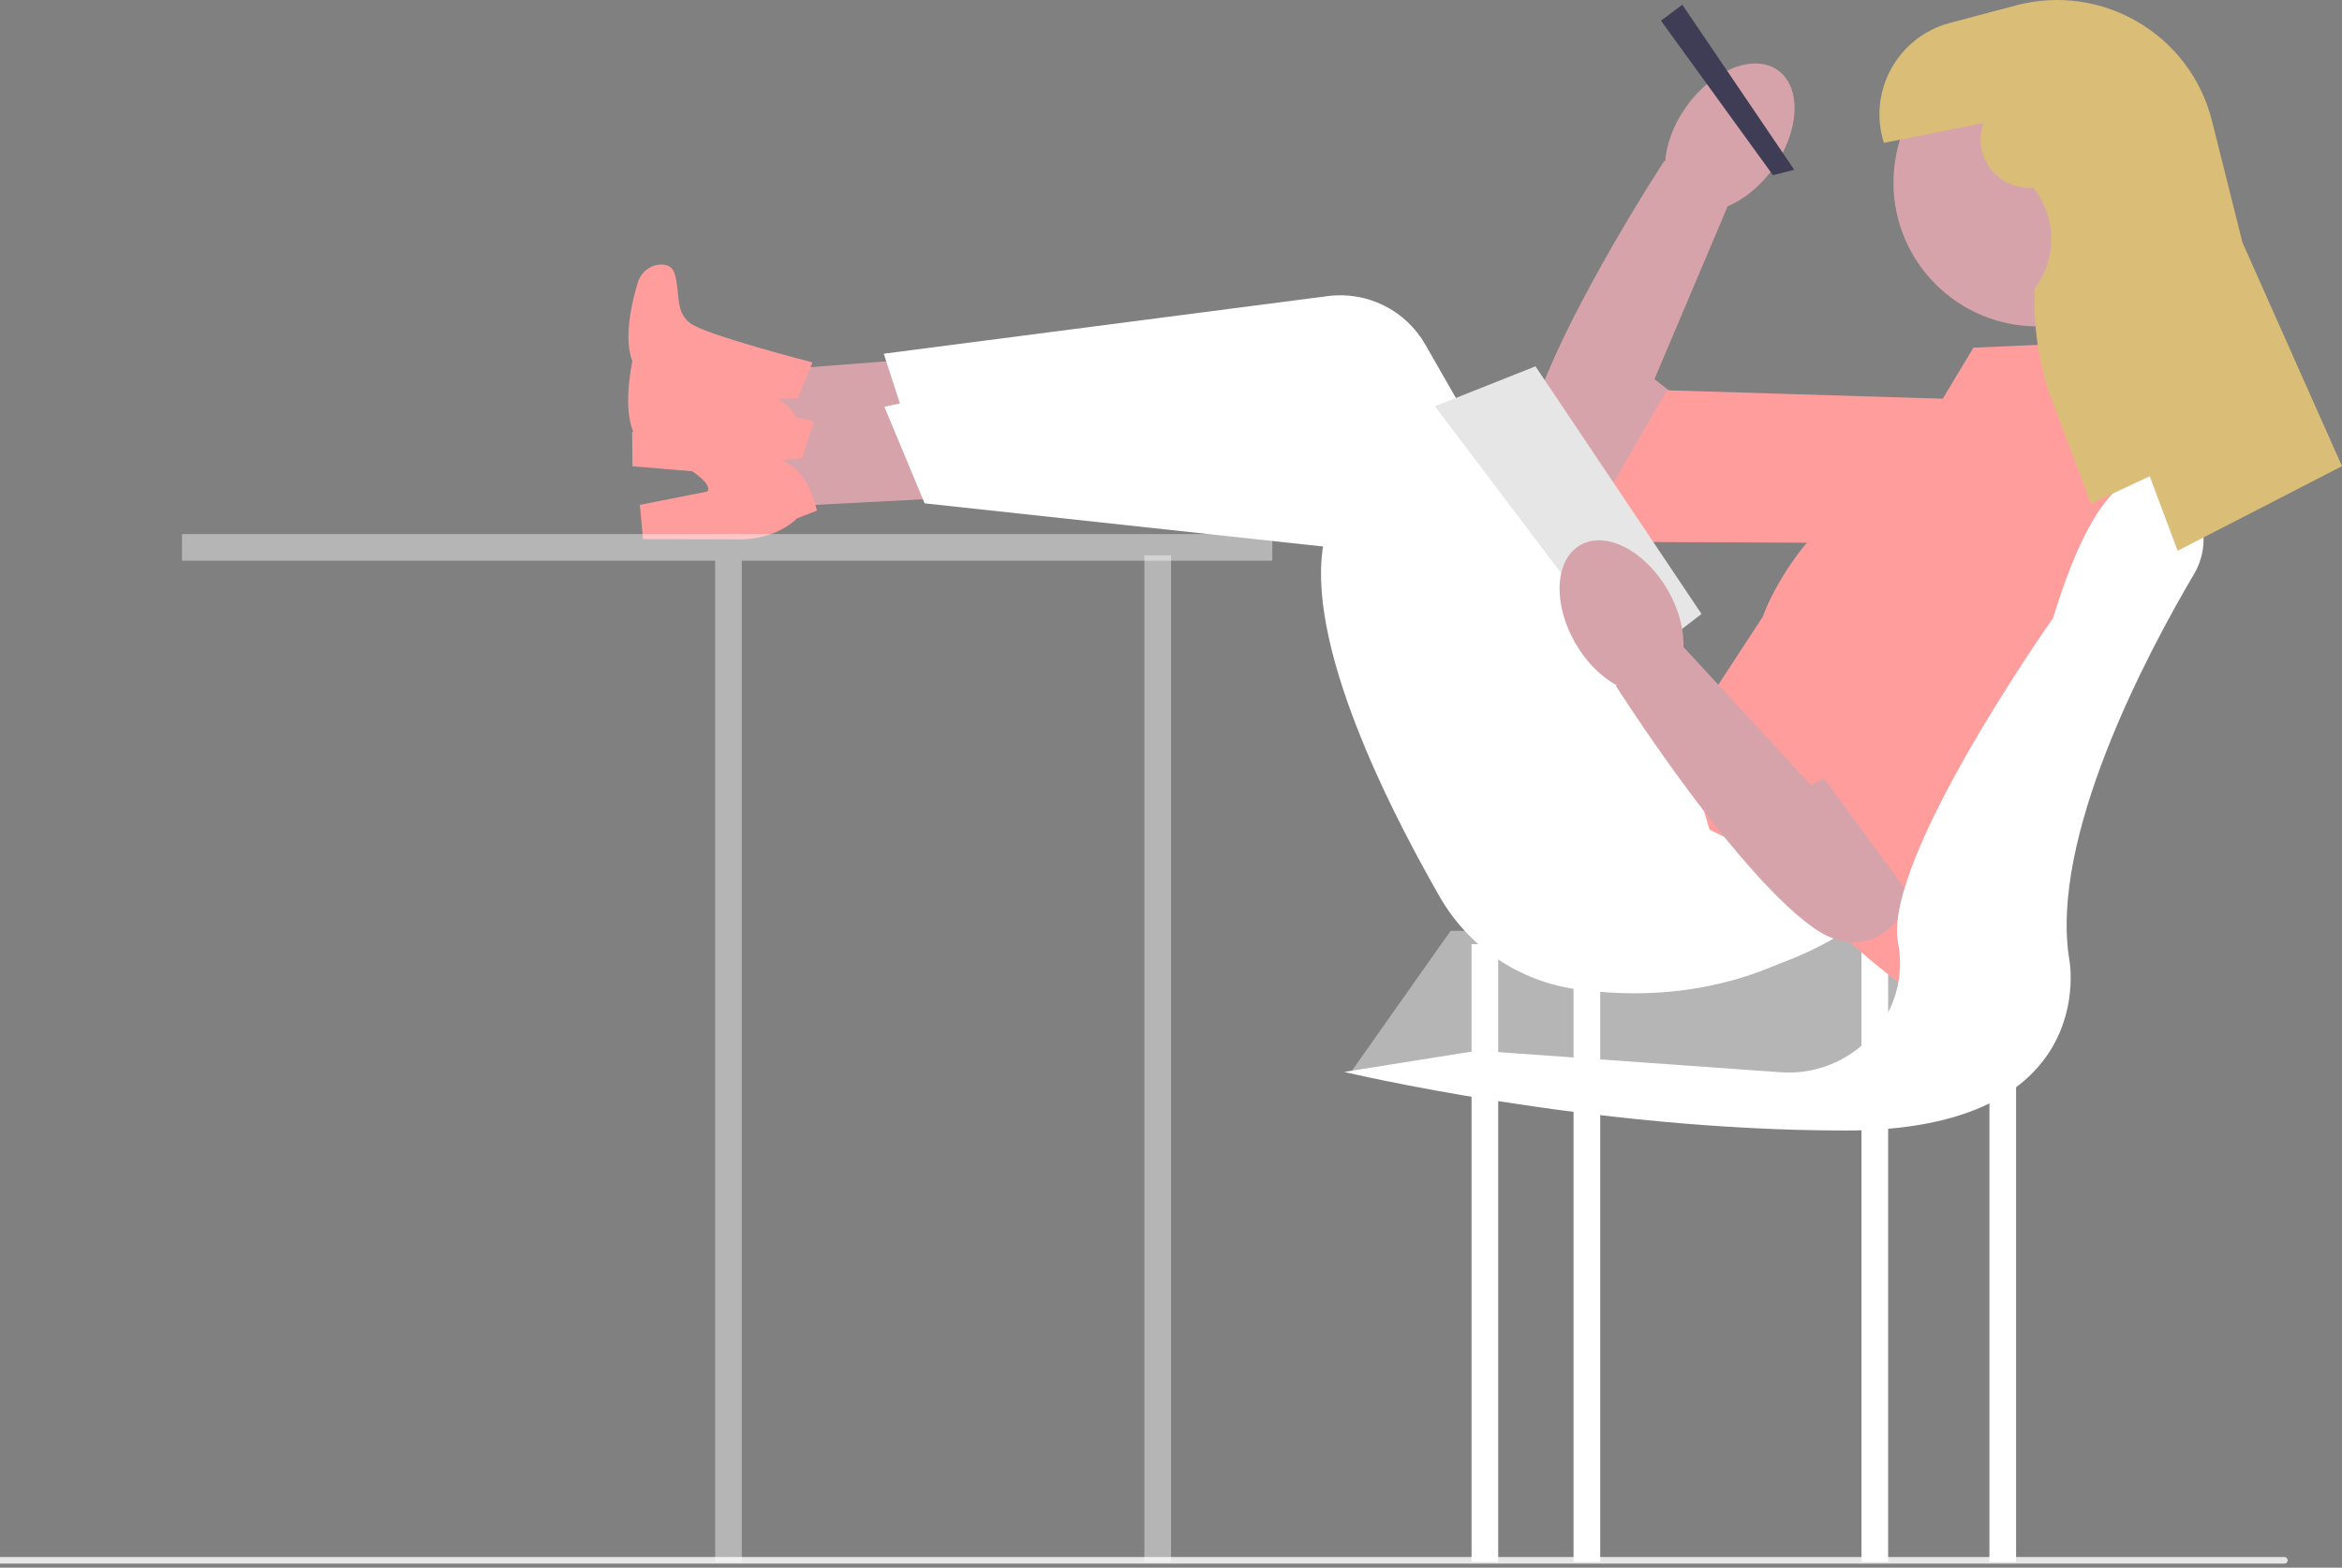 <svg width="478" height="320" viewBox="0 0 478 320" fill="none" xmlns="http://www.w3.org/2000/svg">
<rect x="0" y="0" width="478" height="320" fill="#808080" stroke="none"/>
<g clip-path="url(#clip0_74_71)">
<path d="M466.915 318.503C466.915 318.874 466.614 319.175 466.242 319.175H0V317.831H466.242C466.614 317.831 466.915 318.131 466.915 318.503V318.503Z" fill="#E6E6E6"/>
<path d="M332.317 106.076C332.317 106.076 307.22 109.091 311.453 89.269C315.687 69.446 339.689 32.833 339.689 32.833L353.31 40.463L337.673 77.389L344.404 82.695L332.317 106.076H332.317Z" fill="#D7A3AA"/>
<path d="M414.561 81.944L411.025 110.999L322.407 110.566L340.205 79.666L414.561 81.944Z" fill="#FF9D9D"/>
<path d="M361.898 34.377C367.321 26.81 367.757 17.843 362.87 14.348C357.984 10.853 349.626 14.153 344.203 21.719C338.78 29.285 338.345 38.252 343.231 41.748C348.118 45.243 356.475 41.943 361.898 34.377Z" fill="#D7A3AA"/>
<path d="M406.04 192.72V318.819H411.481V192.72H406.04Z" fill="white"/>
<path d="M379.924 192.72V318.819H385.365V192.72H379.924Z" fill="white"/>
<path d="M233.562 113.365V318.819H239.003V113.365H233.562Z" fill="white" fill-opacity="0.42"/>
<path d="M321.161 192.72V318.819H326.602V192.72H321.161Z" fill="white"/>
<path d="M300.34 192.72V318.819H305.781V192.72H300.34Z" fill="white"/>
<path d="M401.143 190.003H296.073L275.918 218.562L380.468 224.789L401.143 190.003Z" fill="white" fill-opacity="0.42"/>
<path d="M208.749 92.289L209.226 71.577L145.813 76.45L145.488 90.485L208.749 92.289Z" fill="#D7A3AA"/>
<path d="M165.831 73.975L162.798 81.265L158.442 81.404C158.442 81.404 163.542 82.964 164.959 92.222L160.774 93.475C160.774 93.475 156.755 97.221 149.241 96.857L129.096 95.174L129.019 88.159L142.942 86.551C142.942 86.551 146.044 84.512 130.686 76.13C130.686 76.13 125.599 73.022 130.174 57.675C130.803 55.566 132.703 54.051 134.906 54.003C136.121 53.977 137.26 54.413 137.715 55.921C138.872 59.761 137.701 63.588 140.882 65.985C144.063 68.381 165.831 73.975 165.831 73.975Z" fill="#FF9D9D"/>
<path d="M393.28 171.472C393.28 171.472 371.4 208.647 321.89 201.947C310.108 200.353 299.742 193.355 293.837 183.047C282.422 163.122 265.09 128.235 270.709 108.48L186.973 92.515L180.375 72.2L270.999 60.44C279.015 59.4 286.867 63.294 290.884 70.301L335.029 147.316L348.189 148.751L393.28 171.472V171.472Z" fill="white"/>
<path d="M210.402 100.768L209.21 80.085L146.394 90.038L147.201 104.053L210.402 100.768Z" fill="#D7A3AA"/>
<path d="M166.148 85.963L163.712 93.472L159.382 93.961C159.382 93.961 164.591 95.106 166.749 104.22L162.678 105.805C162.678 105.805 158.973 109.862 151.455 110.104L131.24 110.045L130.598 103.058L144.346 100.337C144.346 100.337 147.274 98.056 131.291 90.934C131.291 90.934 125.97 88.246 129.295 72.581C129.752 70.428 131.523 68.765 133.715 68.541C134.924 68.417 136.095 68.76 136.669 70.227C138.132 73.961 137.273 77.87 140.637 80.003C144 82.136 166.148 85.963 166.148 85.963Z" fill="#FF9D9D"/>
<path d="M400.712 164.863C400.712 164.863 381.897 203.676 332.008 200.978C320.136 200.335 309.24 194.193 302.523 184.393C289.541 165.45 269.455 132.069 273.465 111.927L188.715 102.743L180.502 83.024L269.885 64.019C277.792 62.338 285.932 65.588 290.5 72.25L340.704 145.467L353.938 145.84L400.712 164.863V164.863Z" fill="white"/>
<path d="M343.358 0.965L339.005 4.226L361.857 35.751L366.21 34.664L343.358 0.965Z" fill="#3F3D56"/>
<path d="M402.776 70.97L427.804 69.883L438.686 118.8C438.686 118.8 415.834 204.678 388.629 201.417C388.629 201.417 371.762 188.916 371.762 184.567C371.762 180.219 348.91 169.349 348.91 169.349L343.469 150.869L359.792 125.866C359.792 125.866 366.321 106.299 388.085 95.428L402.776 70.97V70.97Z" fill="#FF9D9D"/>
<path d="M259.679 109.017H37.144V114.452H145.963V318.819H151.404V114.452H259.679V109.017Z" fill="white" fill-opacity="0.42"/>
<path d="M415.834 66.621C432.061 66.621 445.215 53.481 445.215 37.271C445.215 21.061 432.061 7.92 415.834 7.92C399.607 7.92 386.453 21.061 386.453 37.271C386.453 53.481 399.607 66.621 415.834 66.621Z" fill="#D7A3AA"/>
<path d="M313.39 74.774L292.869 82.927L333.132 136.193L347.278 125.323L313.39 74.774Z" fill="#E6E6E6"/>
<path d="M393.526 176.958C393.526 176.958 385.909 201.036 369.586 188.997C353.263 176.958 329.799 139.998 329.799 139.998L342.381 130.758L369.586 160.237L377.203 156.304L393.526 176.958Z" fill="#D7A3AA"/>
<path d="M405.496 92.167L430.525 107.386L393.526 187.829L369.586 155.217L405.496 92.167Z" fill="#FF9D9D"/>
<path d="M339.389 140.458C344.593 137.456 345.037 128.49 340.379 120.431C335.722 112.372 327.726 108.272 322.522 111.274C317.317 114.276 316.874 123.242 321.531 131.301C326.189 139.36 334.184 143.46 339.389 140.458Z" fill="#D7A3AA"/>
<path d="M419.047 126.136C426.587 101.441 434.68 93.626 443.187 98.519C449.663 102.243 451.612 110.72 447.817 117.15C438.144 133.54 418.211 171.092 422.363 195.982C422.363 195.982 428.892 230.767 376.659 230.767C324.426 230.767 274.369 218.81 274.369 218.81L301.574 214.462L363.441 218.876C377.576 219.885 389.489 207.803 387.601 193.773C387.538 193.309 387.464 192.841 387.378 192.368C384.276 175.327 419.047 126.136 419.047 126.136V126.136Z" fill="white"/>
<path d="M404.822 25.104C402.422 31.817 407.696 38.788 414.816 38.314L414.986 38.303C419.772 44.279 419.904 52.734 415.307 58.858C414.929 66.75 416.167 74.636 418.944 82.034L426.747 102.82L438.759 97.22L444.46 112.42L478 95.16L457.673 49.471L451.469 24.684C447.056 7.048 429.049 -3.566 411.462 1.1L397.969 4.681C387.309 7.509 381.173 18.658 384.495 29.165L404.822 25.104Z" fill="#DABE78"/>
</g>
<defs>
<clipPath id="clip0_74_71">
<rect width="478" height="320" fill="white"/>
</clipPath>
</defs>
</svg>
